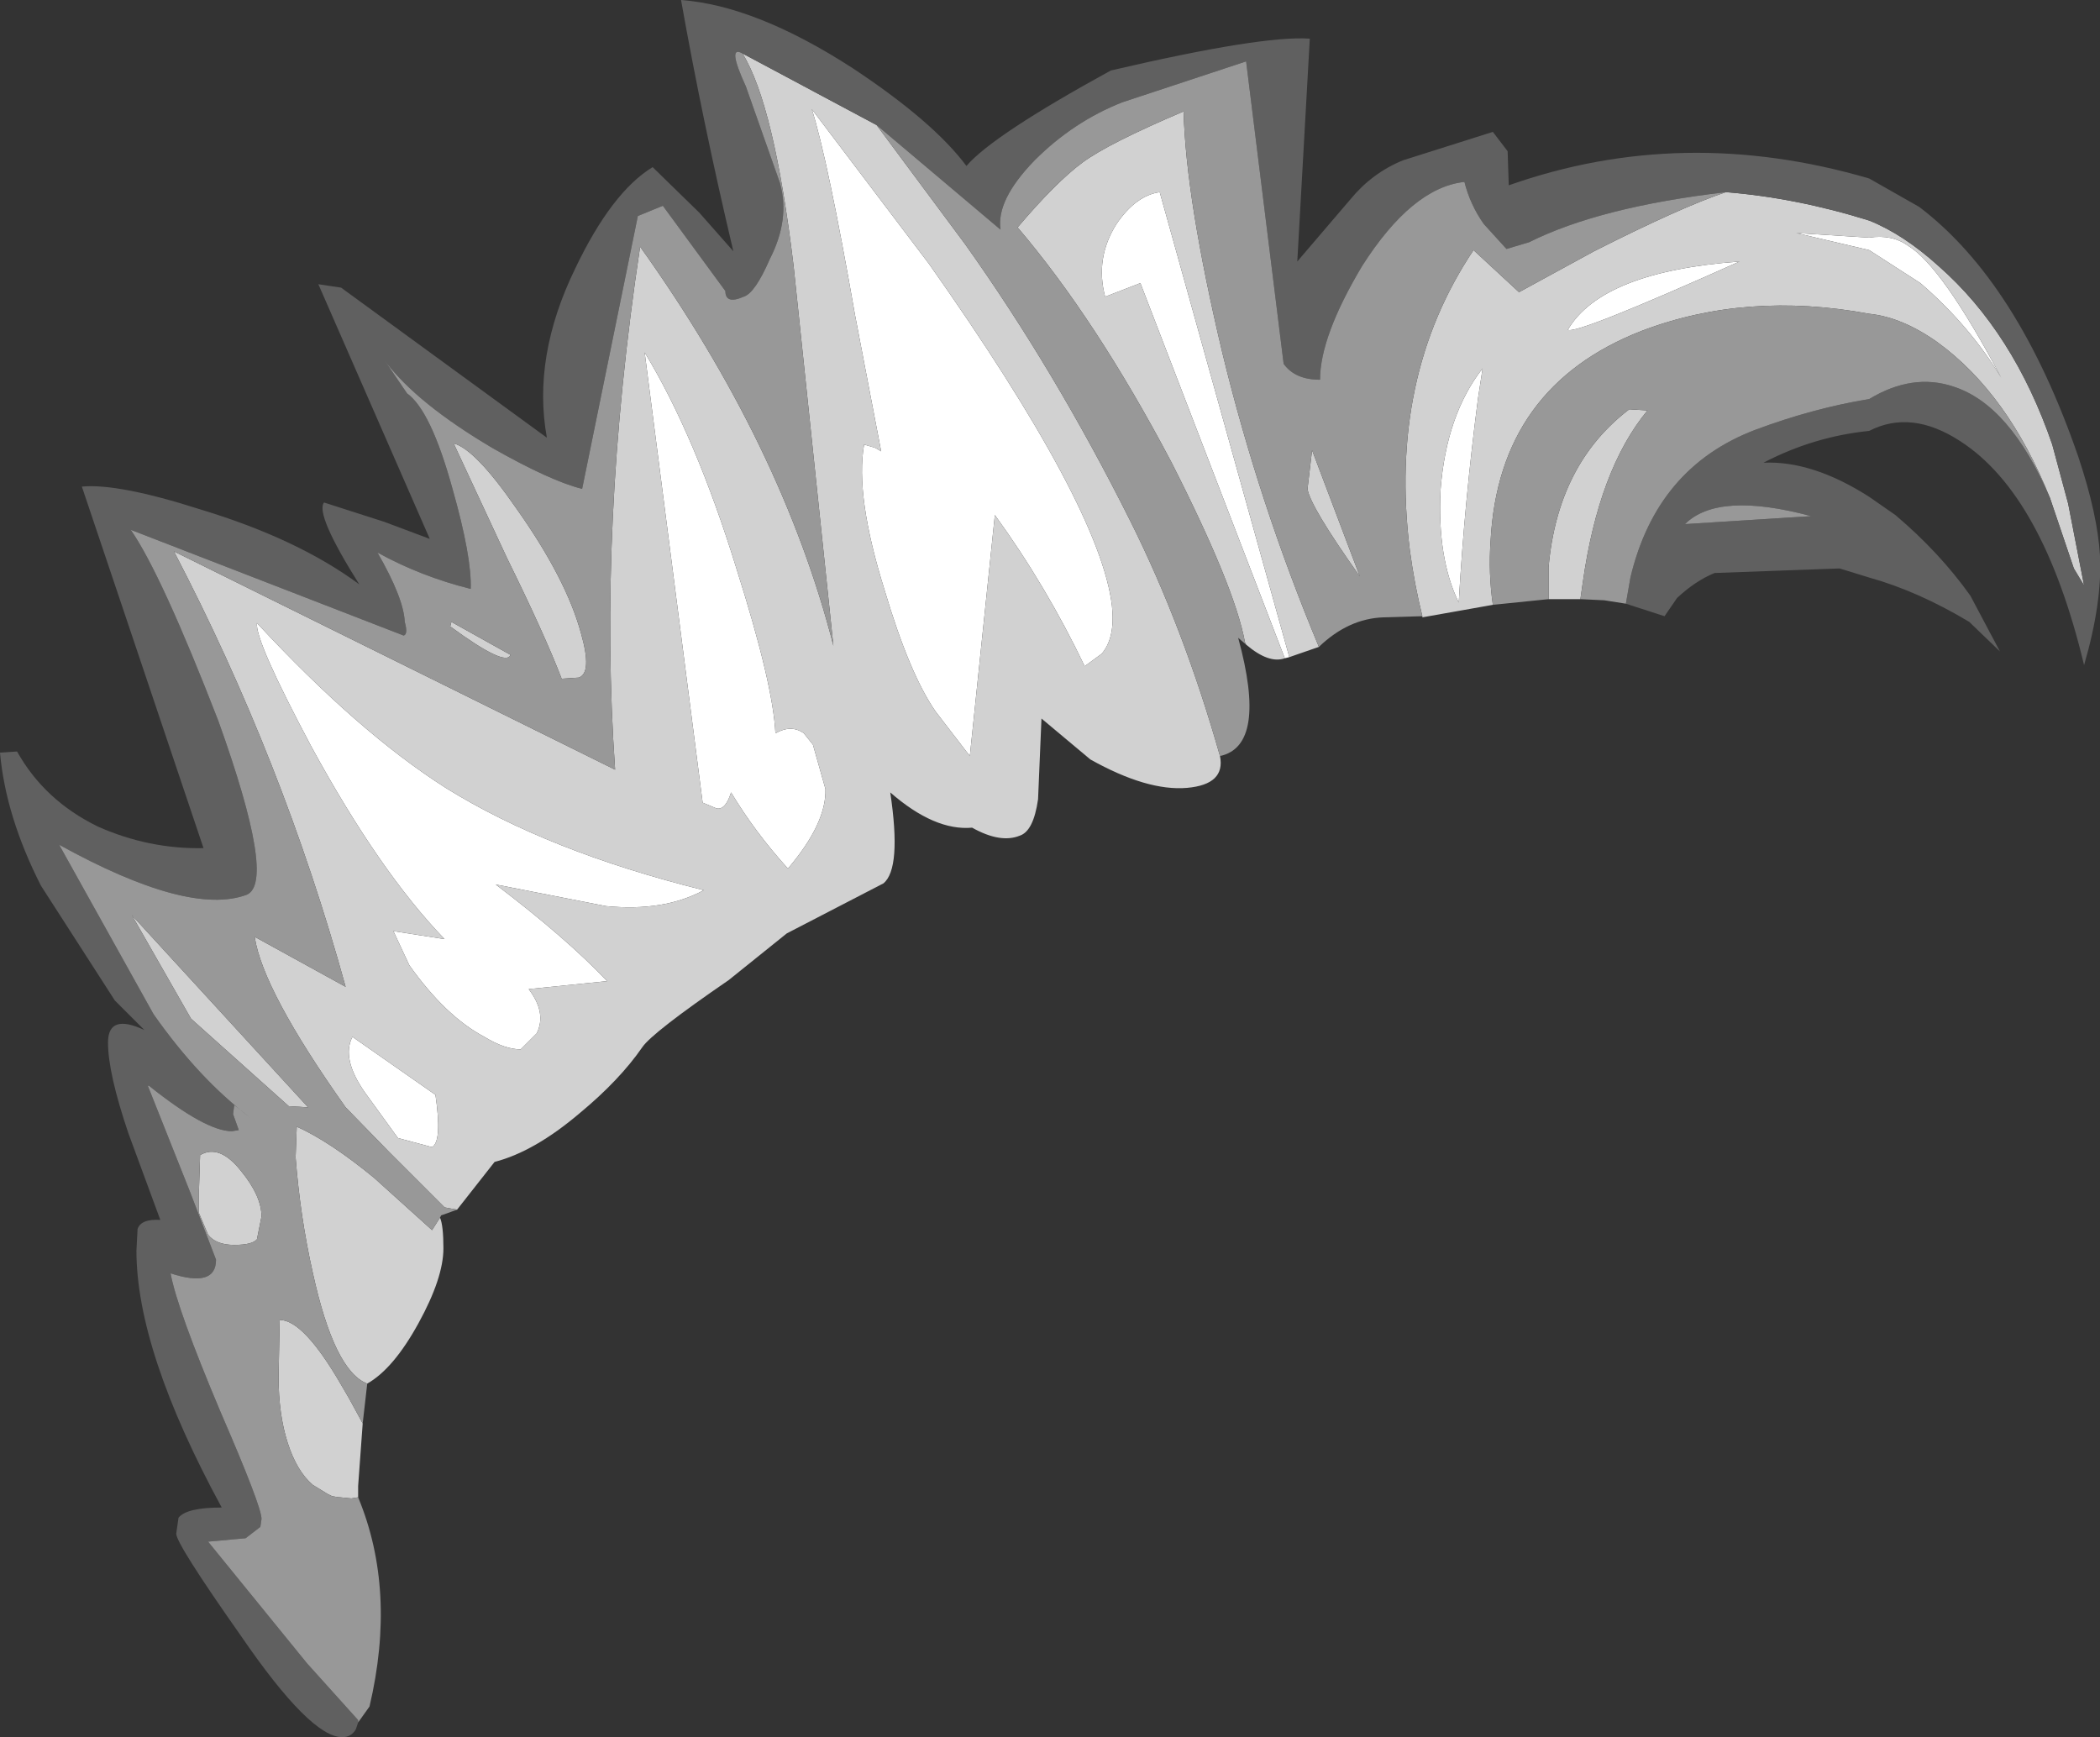 <?xml version="1.0" encoding="UTF-8" standalone="no"?>
<svg xmlns:ffdec="https://www.free-decompiler.com/flash" xmlns:xlink="http://www.w3.org/1999/xlink" ffdec:objectType="shape" height="76.4px" width="92.35px" xmlns="http://www.w3.org/2000/svg">
  <rect width="100%" height="100%" fill="#333333" stroke="none"/>
  <g transform="matrix(1.0, 0.0, 0.0, 1.0, 35.3, 59.05)">
    <path d="M21.4 -30.15 L21.2 -30.1 14.85 -46.6 13.3 -46.0 Q12.85 -47.7 13.8 -49.2 14.65 -50.45 15.7 -50.6 L21.4 -30.15 M28.85 -32.55 Q27.9 -34.5 28.05 -37.5 28.3 -40.8 29.9 -42.85 L29.7 -41.55 Q29.1 -36.95 28.85 -32.55 M-4.4 -23.75 L-6.95 -43.55 Q-4.7 -39.85 -2.9 -34.0 -1.3 -28.95 -1.2 -26.8 -0.5 -27.2 0.05 -26.8 L0.45 -26.3 1.0 -24.35 Q1.05 -22.85 -0.65 -20.85 -2.1 -22.45 -3.15 -24.2 -3.4 -23.4 -3.8 -23.5 L-4.4 -23.75 M3.45 -39.2 L2.3 -45.2 Q1.1 -52.05 0.4 -54.25 L5.55 -47.45 Q13.1 -36.75 13.6 -32.4 13.75 -31.0 13.15 -30.3 L12.4 -29.75 Q10.7 -33.3 8.45 -36.4 L7.35 -25.8 5.85 -27.75 Q4.7 -29.4 3.6 -33.1 2.3 -37.25 2.7 -39.5 L3.2 -39.35 3.45 -39.2 M33.65 -44.55 Q35.15 -47.1 41.2 -47.55 33.95 -44.3 33.65 -44.55 M49.15 -46.6 L46.9 -48.05 43.7 -48.8 46.9 -48.6 Q47.9 -48.75 48.6 -48.25 50.1 -47.35 52.7 -42.45 51.3 -44.75 49.15 -46.6 M-15.75 -17.75 Q-18.6 -20.7 -21.6 -26.2 -24.1 -30.9 -24.0 -31.65 -19.55 -26.85 -15.7 -24.4 -11.2 -21.6 -4.35 -19.9 -6.1 -18.95 -8.65 -19.2 L-13.5 -20.15 Q-10.4 -17.8 -8.6 -15.9 L-12.05 -15.55 Q-11.25 -14.5 -11.7 -13.6 L-12.4 -12.9 Q-13.1 -12.9 -14.0 -13.45 -15.7 -14.35 -17.3 -16.6 L-18.0 -18.1 -15.75 -17.75 M-17.8 -9.0 L-19.25 -11.0 Q-20.3 -12.5 -19.8 -13.45 L-16.15 -10.9 Q-15.85 -8.85 -16.3 -8.6 L-17.8 -9.0" fill="#ffffff" fill-rule="evenodd" stroke="none"/>
    <path d="M-2.65 -56.7 L3.25 -53.55 7.15 -48.3 Q11.1 -42.75 14.4 -36.15 16.75 -31.45 18.35 -25.8 18.6 -24.55 16.9 -24.4 15.15 -24.25 12.65 -25.65 L10.5 -27.45 10.35 -23.9 Q10.15 -22.5 9.55 -22.3 8.7 -21.95 7.45 -22.65 5.8 -22.5 3.85 -24.2 4.35 -20.85 3.55 -20.2 L-0.7 -18.0 -3.25 -15.95 Q-6.6 -13.65 -7.05 -13.0 -8.05 -11.55 -9.8 -10.1 -11.8 -8.4 -13.55 -7.95 L-15.2 -5.85 -15.75 -5.95 -18.2 -8.4 -20.1 -10.35 Q-23.75 -15.5 -24.1 -17.85 L-20.1 -15.65 Q-22.85 -25.6 -27.65 -34.8 L-8.25 -25.2 Q-9.0 -35.95 -7.15 -48.2 -0.9 -39.45 1.35 -30.65 L-0.4 -47.35 Q-1.25 -54.45 -2.65 -56.7 M40.6 -50.6 Q43.7 -50.35 46.9 -49.35 48.4 -48.75 49.95 -47.35 53.25 -44.45 54.95 -39.5 L55.65 -36.9 56.35 -33.3 55.9 -34.05 54.85 -37.15 Q53.0 -41.75 49.9 -44.0 48.35 -45.1 46.9 -45.25 41.5 -46.25 36.9 -44.5 30.6 -42.05 30.25 -35.25 30.15 -33.85 30.35 -32.45 L27.25 -31.9 27.25 -31.95 Q26.9 -33.35 26.7 -34.85 25.75 -42.45 29.5 -48.05 L31.5 -46.2 34.8 -48.0 Q38.65 -49.95 40.6 -50.6 M34.2 -32.7 L32.8 -32.7 32.8 -34.1 Q33.2 -38.65 36.35 -41.05 L37.15 -41.0 Q35.0 -38.4 34.3 -33.4 L34.2 -32.7 M22.7 -30.6 L21.4 -30.15 15.7 -50.6 Q14.65 -50.45 13.8 -49.2 12.85 -47.7 13.3 -46.0 L14.85 -46.6 21.2 -30.1 Q20.5 -29.85 19.5 -30.7 L19.45 -30.8 Q19.0 -33.25 16.2 -38.75 12.9 -45.0 9.45 -49.05 11.15 -51.05 12.3 -51.9 13.45 -52.75 16.75 -54.15 16.85 -50.3 18.45 -43.55 20.05 -36.95 22.7 -30.6 M-15.95 -5.5 Q-15.8 -5.15 -15.8 -4.15 -15.8 -2.85 -16.9 -0.85 -18.0 1.15 -19.15 1.8 -20.6 1.25 -21.55 -3.1 -22.1 -5.55 -22.3 -8.15 L-22.25 -9.5 Q-20.8 -8.85 -18.85 -7.25 L-16.3 -4.95 -16.65 -4.4 -15.95 -5.5 M-19.35 3.55 L-19.55 6.3 -19.55 6.8 -19.85 6.85 -20.35 6.8 -20.4 6.8 -20.7 6.75 -20.9 6.65 -21.55 6.25 Q-22.25 5.65 -22.65 4.4 -23.05 3.15 -23.05 1.5 L-23.0 -1.0 Q-21.95 -1.0 -20.3 1.85 L-19.95 2.45 -19.35 3.55 M24.5 -33.7 Q22.3 -36.8 22.2 -37.55 L22.4 -39.25 24.5 -33.7 M28.85 -32.55 Q29.1 -36.95 29.7 -41.55 L29.9 -42.85 Q28.3 -40.8 28.05 -37.5 27.9 -34.5 28.85 -32.55 M3.45 -39.2 L3.2 -39.35 2.7 -39.5 Q2.3 -37.25 3.6 -33.1 4.7 -29.4 5.85 -27.75 L7.35 -25.8 8.45 -36.4 Q10.7 -33.3 12.4 -29.75 L13.15 -30.3 Q13.75 -31.0 13.6 -32.4 13.1 -36.75 5.55 -47.45 L0.4 -54.25 Q1.1 -52.05 2.3 -45.2 L3.45 -39.2 M-4.4 -23.75 L-3.8 -23.5 Q-3.4 -23.4 -3.15 -24.2 -2.1 -22.45 -0.65 -20.85 1.05 -22.85 1.0 -24.35 L0.45 -26.3 0.05 -26.8 Q-0.5 -27.2 -1.2 -26.8 -1.3 -28.95 -2.9 -34.0 -4.7 -39.85 -6.95 -43.55 L-4.4 -23.75 M49.15 -46.6 Q51.3 -44.75 52.7 -42.45 50.1 -47.35 48.6 -48.25 47.9 -48.75 46.9 -48.6 L43.7 -48.8 46.9 -48.05 49.15 -46.6 M33.65 -44.55 Q33.95 -44.3 41.2 -47.55 35.15 -47.1 33.65 -44.55 M-15.5 -31.5 L-15.45 -31.7 -12.85 -30.25 Q-13.05 -29.7 -15.5 -31.5 M-10.6 -29.2 Q-11.35 -31.15 -13.0 -34.5 L-15.35 -39.55 Q-14.4 -39.3 -12.6 -36.7 -10.4 -33.6 -9.75 -31.2 -9.25 -29.45 -9.85 -29.25 L-10.6 -29.2 M-15.75 -17.75 L-18.0 -18.1 -17.3 -16.6 Q-15.7 -14.35 -14.0 -13.45 -13.1 -12.9 -12.4 -12.9 L-11.7 -13.6 Q-11.25 -14.5 -12.05 -15.55 L-8.6 -15.9 Q-10.4 -17.8 -13.5 -20.15 L-8.65 -19.2 Q-6.1 -18.95 -4.35 -19.9 -11.2 -21.6 -15.7 -24.4 -19.55 -26.85 -24.0 -31.65 -24.1 -30.9 -21.6 -26.2 -18.6 -20.7 -15.75 -17.75 M-26.9 -14.25 L-29.5 -18.8 -21.75 -10.35 -22.6 -10.4 -26.9 -14.25 M-23.8 -5.55 L-24.0 -4.55 Q-24.2 -4.3 -25.0 -4.3 -25.8 -4.3 -26.15 -4.75 L-26.55 -5.7 -26.55 -6.7 -26.5 -8.25 Q-25.65 -8.75 -24.7 -7.55 -23.8 -6.45 -23.8 -5.55 M-17.8 -9.0 L-16.3 -8.6 Q-15.85 -8.85 -16.15 -10.9 L-19.8 -13.45 Q-20.3 -12.5 -19.25 -11.0 L-17.8 -9.0" fill="#d1d1d1" fill-rule="evenodd" stroke="none"/>
    <path d="M-19.55 16.7 L-19.65 17.0 Q-19.85 17.35 -20.25 17.35 -21.65 17.35 -24.7 12.9 -27.55 8.85 -27.55 8.4 L-27.45 7.7 Q-27.1 7.25 -25.55 7.25 -29.3 0.35 -29.3 -4.05 L-29.25 -5.0 Q-29.1 -5.45 -28.25 -5.4 L-29.65 -9.2 Q-30.55 -11.85 -30.55 -13.2 -30.55 -14.5 -28.95 -13.75 L-30.25 -15.05 -33.5 -20.1 Q-35.05 -23.15 -35.3 -25.95 L-34.55 -26.0 Q-33.35 -23.85 -31.0 -22.7 -28.75 -21.7 -26.35 -21.75 L-31.7 -37.65 Q-30.1 -37.8 -26.5 -36.65 -22.2 -35.35 -19.5 -33.35 -21.45 -36.45 -21.05 -36.95 L-18.4 -36.1 -16.4 -35.35 -21.3 -46.55 -20.3 -46.4 -11.25 -39.8 Q-11.9 -43.35 -10.0 -47.25 -8.4 -50.6 -6.6 -51.7 L-4.55 -49.7 -3.05 -48.0 Q-4.4 -53.7 -5.35 -59.05 -2.05 -58.8 2.2 -56.05 5.75 -53.7 7.2 -51.75 8.35 -53.1 13.55 -55.95 20.2 -57.5 22.3 -57.35 L21.75 -47.55 24.1 -50.3 Q25.05 -51.45 26.4 -52.0 L30.35 -53.25 31.0 -52.4 31.05 -50.9 Q38.7 -53.6 46.9 -51.2 L49.1 -49.95 Q53.45 -46.65 56.1 -38.95 56.95 -36.4 57.05 -34.6 57.15 -32.55 56.35 -29.8 54.55 -37.3 50.9 -39.65 48.75 -41.05 46.9 -40.1 44.45 -39.85 42.25 -38.7 44.4 -38.8 46.9 -37.2 L48.05 -36.4 Q50.0 -34.75 51.35 -32.85 L52.65 -30.4 51.3 -31.7 Q49.05 -33.05 46.9 -33.65 L45.6 -34.05 40.1 -33.85 Q39.25 -33.5 38.45 -32.75 L37.9 -31.95 36.2 -32.5 36.4 -33.65 Q37.55 -38.5 41.9 -40.15 44.45 -41.1 46.9 -41.5 48.8 -42.65 50.6 -42.05 53.1 -41.25 54.85 -37.15 L55.9 -34.05 56.35 -33.3 55.65 -36.9 54.95 -39.5 Q53.25 -44.45 49.95 -47.35 48.4 -48.75 46.9 -49.35 43.7 -50.35 40.6 -50.6 35.05 -49.95 31.95 -48.4 L30.95 -48.1 29.95 -49.2 Q29.35 -50.05 29.1 -51.05 26.8 -50.8 24.6 -47.35 22.75 -44.25 22.75 -42.35 21.65 -42.35 21.15 -43.05 L19.5 -56.35 14.05 -54.55 Q11.9 -53.7 10.2 -52.0 8.5 -50.25 8.7 -48.95 L3.25 -53.55 -2.65 -56.7 Q-3.35 -57.1 -2.5 -55.25 L-1.0 -51.0 Q-0.55 -49.4 -1.45 -47.65 -2.1 -46.15 -2.6 -46.0 -3.4 -45.65 -3.4 -46.25 L-6.15 -50.0 -7.25 -49.55 -9.7 -37.55 Q-11.1 -37.9 -13.65 -39.35 -16.95 -41.3 -18.35 -43.15 L-17.4 -41.75 Q-16.35 -41.0 -15.4 -37.55 -14.55 -34.55 -14.6 -33.15 -16.8 -33.7 -18.7 -34.75 -17.55 -32.75 -17.5 -31.7 -17.35 -31.15 -17.55 -31.1 L-29.55 -35.75 Q-28.2 -33.8 -25.7 -27.35 -23.15 -20.25 -24.45 -19.7 -27.0 -18.75 -32.7 -21.9 L-28.55 -14.45 Q-26.55 -11.6 -24.3 -9.9 L-25.0 -10.45 -25.05 -10.05 -24.8 -9.35 -25.1 -9.3 Q-26.25 -9.3 -28.75 -11.3 L-28.8 -11.3 -26.95 -6.65 -25.8 -3.65 Q-25.8 -2.4 -27.8 -3.05 -27.5 -1.45 -25.6 3.05 -23.8 7.2 -23.8 7.75 L-23.85 8.1 -24.5 8.6 -26.15 8.75 -21.8 14.1 -19.55 16.6 -19.55 16.7 M-15.2 -5.85 L-15.75 -5.65 -15.2 -5.85 M44.35 -36.35 Q40.25 -37.45 38.8 -36.0 L44.35 -36.35" fill="#606060" fill-rule="evenodd" stroke="none"/>
    <path d="M-19.55 16.7 L-19.55 16.6 -21.8 14.1 -26.15 8.75 -24.5 8.6 -23.85 8.1 -23.8 7.75 Q-23.8 7.2 -25.6 3.05 -27.5 -1.45 -27.8 -3.05 -25.8 -2.4 -25.8 -3.65 L-26.95 -6.65 -28.8 -11.3 -28.75 -11.3 Q-26.25 -9.3 -25.1 -9.3 L-24.8 -9.35 -25.05 -10.05 -25.0 -10.45 -24.3 -9.9 Q-26.55 -11.6 -28.55 -14.45 L-32.7 -21.9 Q-27.0 -18.75 -24.45 -19.7 -23.15 -20.25 -25.7 -27.35 -28.2 -33.8 -29.55 -35.75 L-17.55 -31.1 Q-17.35 -31.15 -17.5 -31.7 -17.55 -32.75 -18.7 -34.75 -16.8 -33.7 -14.6 -33.15 -14.55 -34.55 -15.4 -37.55 -16.35 -41.0 -17.4 -41.75 L-18.35 -43.15 Q-16.95 -41.3 -13.65 -39.35 -11.1 -37.9 -9.7 -37.55 L-7.25 -49.55 -6.15 -50.0 -3.4 -46.25 Q-3.4 -45.65 -2.6 -46.0 -2.1 -46.15 -1.45 -47.65 -0.55 -49.4 -1.0 -51.0 L-2.5 -55.25 Q-3.35 -57.1 -2.65 -56.7 -1.25 -54.45 -0.4 -47.35 L1.35 -30.65 Q-0.9 -39.45 -7.15 -48.2 -9.0 -35.95 -8.25 -25.2 L-27.65 -34.8 Q-22.85 -25.6 -20.1 -15.65 L-24.1 -17.85 Q-23.75 -15.5 -20.1 -10.35 L-18.2 -8.4 -15.75 -5.95 -15.2 -5.85 -15.75 -5.65 -15.9 -5.6 -15.95 -5.5 -16.65 -4.4 -16.3 -4.95 -18.85 -7.25 Q-20.8 -8.85 -22.25 -9.5 L-22.3 -8.15 Q-22.1 -5.55 -21.55 -3.1 -20.6 1.25 -19.15 1.8 L-19.35 3.55 -19.95 2.45 -20.3 1.85 Q-21.95 -1.0 -23.0 -1.0 L-23.05 1.5 Q-23.05 3.15 -22.65 4.4 -22.25 5.65 -21.55 6.25 L-20.9 6.65 -20.7 6.75 -20.4 6.8 -20.35 6.8 -19.85 6.85 -19.55 6.8 Q-17.85 10.9 -19.05 16.0 L-19.55 16.7 M3.25 -53.55 L8.7 -48.95 Q8.5 -50.25 10.2 -52.0 11.9 -53.7 14.05 -54.55 L19.5 -56.35 21.15 -43.05 Q21.65 -42.35 22.75 -42.35 22.75 -44.25 24.6 -47.35 26.8 -50.8 29.1 -51.05 29.35 -50.05 29.95 -49.2 L30.95 -48.1 31.95 -48.4 Q35.05 -49.95 40.6 -50.6 38.65 -49.95 34.8 -48.0 L31.5 -46.2 29.5 -48.05 Q25.75 -42.45 26.7 -34.85 26.9 -33.35 27.25 -31.95 L25.55 -31.9 Q24.0 -31.85 22.7 -30.6 20.05 -36.95 18.45 -43.55 16.85 -50.3 16.75 -54.15 13.45 -52.75 12.3 -51.9 11.15 -51.05 9.45 -49.05 12.9 -45.0 16.2 -38.75 19.0 -33.25 19.45 -30.8 L19.5 -30.7 19.15 -31.0 Q20.45 -26.25 18.35 -25.8 16.75 -31.45 14.4 -36.15 11.1 -42.75 7.15 -48.3 L3.25 -53.55 M54.85 -37.15 Q53.1 -41.25 50.6 -42.05 48.8 -42.65 46.9 -41.5 44.45 -41.1 41.9 -40.15 37.55 -38.5 36.4 -33.65 L36.2 -32.5 35.25 -32.65 34.2 -32.7 34.3 -33.4 Q35.0 -38.4 37.15 -41.0 L36.35 -41.05 Q33.2 -38.65 32.8 -34.1 L32.8 -32.7 30.35 -32.45 Q30.15 -33.85 30.25 -35.25 30.6 -42.05 36.9 -44.5 41.5 -46.25 46.9 -45.25 48.35 -45.1 49.9 -44.0 53.0 -41.75 54.85 -37.15 M24.5 -33.7 L22.4 -39.25 22.2 -37.55 Q22.3 -36.8 24.5 -33.7 M44.35 -36.35 L38.8 -36.0 Q40.25 -37.45 44.35 -36.35 M-10.6 -29.2 L-9.85 -29.25 Q-9.25 -29.45 -9.75 -31.2 -10.4 -33.6 -12.6 -36.7 -14.4 -39.3 -15.35 -39.55 L-13.0 -34.5 Q-11.35 -31.15 -10.6 -29.2 M-15.5 -31.5 Q-13.05 -29.7 -12.85 -30.25 L-15.45 -31.7 -15.5 -31.5 M-26.9 -14.25 L-22.6 -10.4 -21.75 -10.35 -29.5 -18.8 -26.9 -14.25 M-23.8 -5.55 Q-23.8 -6.45 -24.7 -7.55 -25.65 -8.75 -26.5 -8.25 L-26.55 -6.7 -26.55 -5.7 -26.15 -4.75 Q-25.8 -4.3 -25.0 -4.3 -24.2 -4.3 -24.0 -4.55 L-23.8 -5.55" fill="#989898" fill-rule="evenodd" stroke="none"/>
  </g>
</svg>
